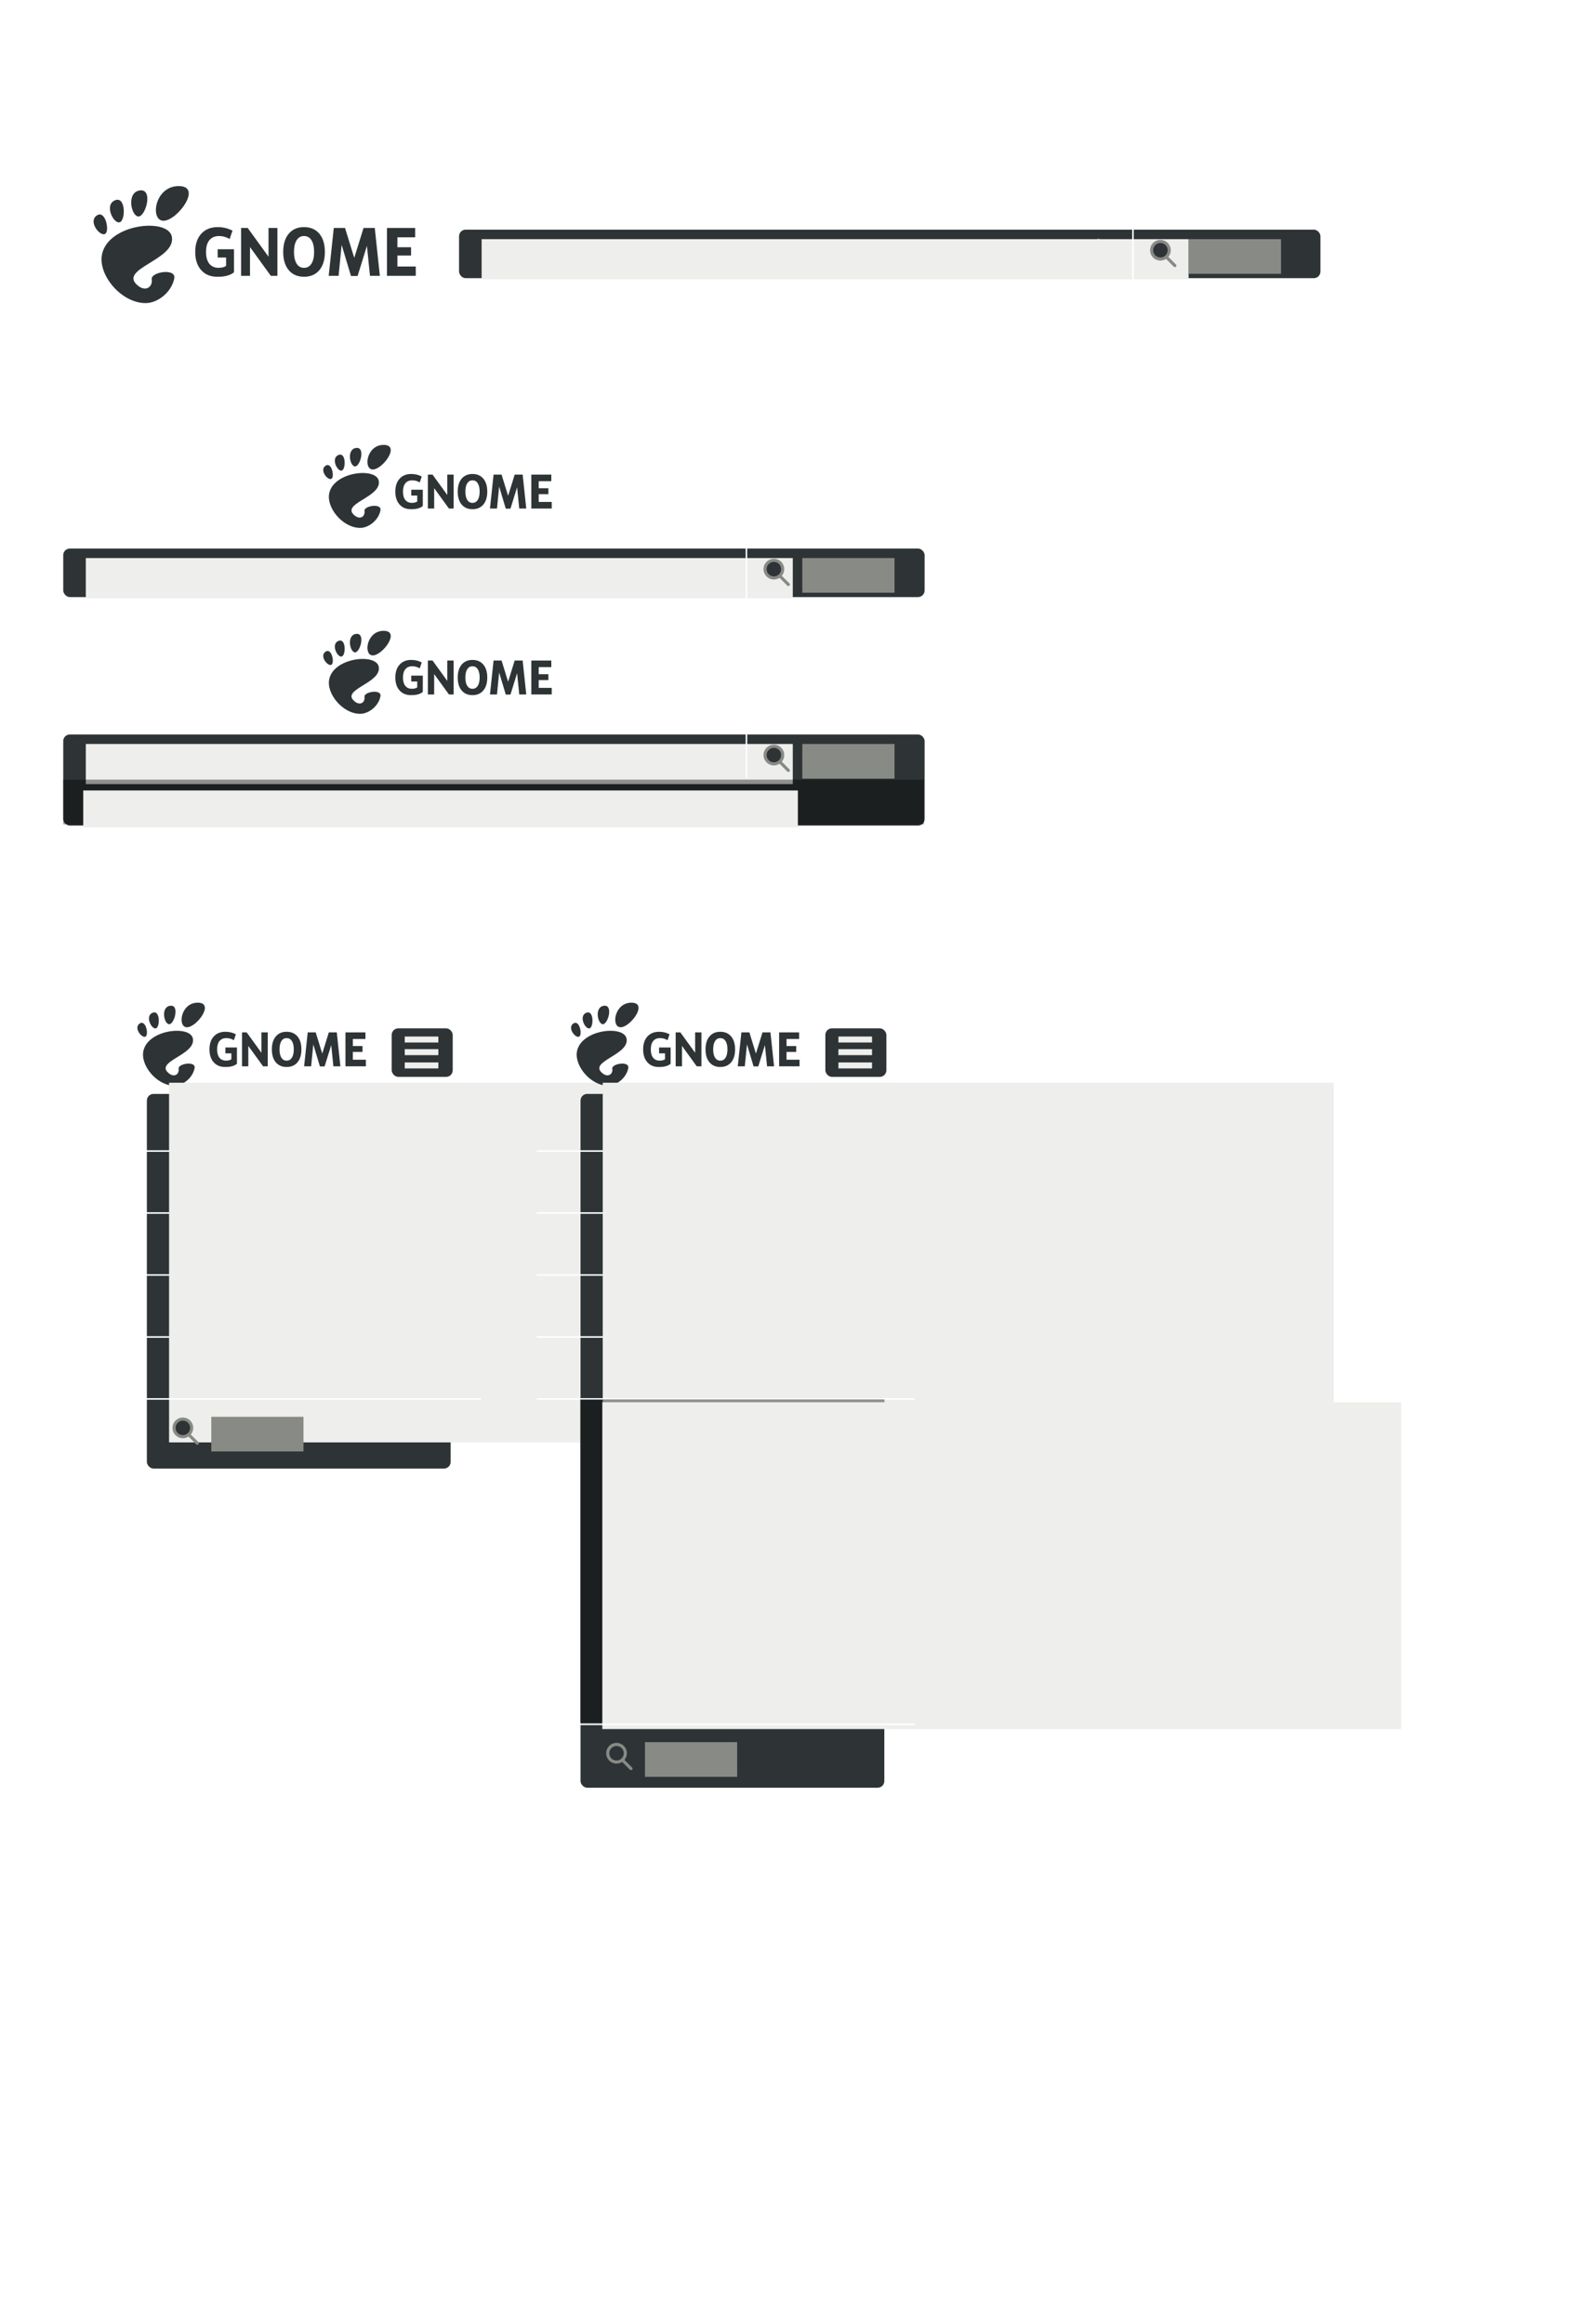 <?xml version="1.0" encoding="UTF-8" standalone="no"?>
<!-- Created with Inkscape (http://www.inkscape.org/) -->

<svg
   xmlns:dc="http://purl.org/dc/elements/1.1/"
   xmlns:cc="http://creativecommons.org/ns#"
   xmlns:rdf="http://www.w3.org/1999/02/22-rdf-syntax-ns#"
   xmlns:svg="http://www.w3.org/2000/svg"
   xmlns="http://www.w3.org/2000/svg"
   xmlns:xlink="http://www.w3.org/1999/xlink"
   xmlns:sodipodi="http://sodipodi.sourceforge.net/DTD/sodipodi-0.dtd"
   xmlns:inkscape="http://www.inkscape.org/namespaces/inkscape"
   width="1024"
   height="1500"
   id="svg6861"
   version="1.1"
   inkscape:version="0.48.4 r9939"
   sodipodi:docname="responsive-design.svg"
   inkscape:export-filename="/home/andreasn/SparkleShare/gnome-marketing/responsive-design.png"
   inkscape:export-xdpi="90"
   inkscape:export-ydpi="90">
  <defs
     id="defs6863" />
  <sodipodi:namedview
     id="base"
     pagecolor="#ffffff"
     bordercolor="#666666"
     borderopacity="1.0"
     inkscape:pageopacity="1"
     inkscape:pageshadow="2"
     inkscape:zoom="0.70710678"
     inkscape:cx="526.08695"
     inkscape:cy="921.25062"
     inkscape:current-layer="layer1"
     inkscape:document-units="px"
     showgrid="false"
     inkscape:window-width="1920"
     inkscape:window-height="1021"
     inkscape:window-x="0"
     inkscape:window-y="27"
     inkscape:window-maximized="1">
    <inkscape:grid
       type="xygrid"
       id="grid7103"
       empspacing="5"
       visible="true"
       enabled="true"
       snapvisiblegridlinesonly="true" />
  </sodipodi:namedview>
  <g
     id="layer1"
     inkscape:label="Layer 1"
     inkscape:groupmode="layer"
     transform="translate(0,732)">
    <rect
       style="color:#000000;fill:#2e3436;fill-opacity:1;fill-rule:nonzero;stroke:none;stroke-width:2;marker:none;visibility:visible;display:inline;overflow:visible;enable-background:accumulate"
       id="rect6019"
       width="556.159"
       height="31.335"
       x="296.386"
       y="-583.792"
       rx="4.286"
       ry="4.286" />
    <flowRoot
       xml:space="preserve"
       id="flowRoot6789"
       style="font-size:40px;font-style:normal;font-weight:normal;line-height:125%;letter-spacing:0px;word-spacing:0px;fill:#eeeeec;fill-opacity:1;stroke:none;font-family:Sans"
       transform="matrix(0.346,0,0,0.346,294.283,-580.434)"><flowRegion
         id="flowRegion6791"><rect
           id="rect6793"
           width="1319.235"
           height="74.85"
           x="48.214"
           y="8.076"
           style="fill:#eeeeec" /></flowRegion><flowPara
         id="flowPara6799"
         style="font-size:34.642px">GNOME 3    Applications    About Us    Get Involved    Foundation</flowPara><flowPara
         id="flowPara6801" /><flowPara
         id="flowPara6803" /><flowPara
         id="flowPara6805" /><flowPara
         id="flowPara6807" /><flowPara
         id="flowPara6809" /><flowPara
         id="flowPara6811" /></flowRoot>    <g
       style="fill:#2e3436;fill-opacity:1"
       transform="matrix(1.482,0,0,1.482,-198.999,-1141.893)"
       id="g19089">
      <g
         transform="matrix(0.431,0,0,0.431,175.044,357.619)"
         style="fill:#2e3436;fill-opacity:1;fill-rule:nonzero;stroke:none"
         id="g15043">
        <g
           style="fill:#2e3436;fill-opacity:1"
           id="g15045">
          <path
             d="M 86.068,0 C 61.466,0 56.851,35.041 70.691,35.041 84.529,35.041 110.671,0 86.068,0 z"
             style="fill:#2e3436;fill-opacity:1"
             id="path15047"
             inkscape:connector-curvature="0" />
          <path
             d="M 45.217,30.699 C 52.586,31.149 60.671,2.577 46.821,4.374 32.976,6.171 37.845,30.249 45.217,30.699 z"
             style="fill:#2e3436;fill-opacity:1"
             id="path15049"
             inkscape:connector-curvature="0" />
          <path
             d="M 11.445,48.453 C 16.686,46.146 12.12,23.581 3.208,29.735 -5.7,35.89 6.204,50.759 11.445,48.453 z"
             style="fill:#2e3436;fill-opacity:1"
             id="path15051"
             inkscape:connector-curvature="0" />
          <path
             d="M 26.212,36.642 C 32.451,35.37 32.793,9.778 21.667,14.369 10.539,18.961 19.978,37.916 26.212,36.642 l 0,0 z"
             style="fill:#2e3436;fill-opacity:1"
             id="path15053"
             inkscape:connector-curvature="0" />
          <path
             d="m 58.791,93.913 c 1.107,8.454 -6.202,12.629 -13.36,7.179 C 22.644,83.743 83.16,75.088 79.171,51.386 75.86,31.712 15.495,37.769 8.621,68.553 3.968,89.374 27.774,118.26 52.614,118.26 c 12.22,0 26.315,-11.034 28.952,-25.012 C 83.58,82.589 57.867,86.86 58.791,93.913 l 0,0 z"
             style="fill:#2e3436;fill-opacity:1"
             id="path15055"
             inkscape:connector-curvature="0" />
        </g>
      </g>
      <path
         d="m 266.408,375.488 c -2.674,0.072 -4.785,1.033 -6.338,2.875 -1.607,1.918 -2.415,4.567 -2.415,7.947 0,3.369 0.809,6.011 2.415,7.929 1.615,1.918 3.834,2.875 6.664,2.875 2.836,0 5.061,-0.957 6.669,-2.875 1.607,-1.918 2.41,-4.56 2.41,-7.929 0,-3.38 -0.803,-6.028 -2.41,-7.947 -1.608,-1.918 -3.833,-2.875 -6.669,-2.875 -0.11,0 -0.218,-0.004 -0.326,0 z m 0.198,3.893 c 0.043,-0.002 0.085,0 0.127,0 1.394,0 2.475,0.603 3.24,1.814 0.764,1.21 1.15,2.918 1.15,5.115 0,2.187 -0.386,3.882 -1.15,5.092 -0.764,1.21 -1.846,1.819 -3.24,1.819 -1.387,0 -2.46,-0.609 -3.224,-1.819 -0.764,-1.21 -1.15,-2.905 -1.15,-5.092 0,-2.198 0.386,-3.905 1.15,-5.115 0.741,-1.171 1.771,-1.777 3.097,-1.814 z"
         style="font-size:148.7px;font-style:normal;font-variant:normal;font-weight:bold;font-stretch:normal;text-align:start;line-height:125%;text-anchor:start;fill:#2e3436;fill-opacity:1;stroke:none;font-family:Bitstream Vera Sans"
         id="path15059-5"
         inkscape:connector-curvature="0" />
      <path
         d="m 236.209,395.159 c -2.355,1.978 -5.859,1.955 -7.318,1.955 -2.939,0 -5.268,-0.968 -6.986,-2.904 -1.718,-1.946 -2.576,-4.581 -2.576,-7.904 0,-3.36 0.874,-6.004 2.624,-7.931 1.75,-1.927 4.146,-2.889 7.187,-2.889 1.173,0 2.297,0.131 3.369,0.391 1.079,0.26 2.097,0.648 3.049,1.159 l -1.224,3.62 c -0.536,-0.294 -1.148,-0.582 -1.718,-0.786 -0.97,-0.326 -1.943,-0.488 -2.92,-0.488 -1.814,0 -3.212,0.6 -4.197,1.8 -0.977,1.193 -1.465,2.9 -1.465,5.124 0,2.206 0.472,3.91 1.417,5.11 0.947,1.201 2.368,1.801 4.031,1.801 1.692,0 2.739,-0.425 3.296,-0.874 l 0,-3.608 -3.663,0 0,-3.601 7.094,0"
         style="font-size:148.7px;font-style:normal;font-variant:normal;font-weight:bold;font-stretch:normal;text-align:start;line-height:125%;text-anchor:start;fill:#2e3436;fill-opacity:1;stroke:none;font-family:Bitstream Vera Sans"
         id="path15061-6"
         inkscape:connector-curvature="0" />
      <path
         d="m 239.32,375.863 2.872,0 9.074,12.528 0,-12.528 3.872,0 0,20.846 -2.872,0 -9.072,-12.528 0,12.528 -3.873,0 0,-20.846"
         style="font-size:148.7px;font-style:normal;font-variant:normal;font-weight:bold;font-stretch:normal;text-align:start;line-height:125%;text-anchor:start;fill:#2e3436;fill-opacity:1;stroke:none;font-family:Bitstream Vera Sans"
         id="path15063-5"
         inkscape:connector-curvature="0" />
      <path
         d="m 278.801,375.863 5.791,0 4.02,13.014 4.043,-13.014 4.896,0 2.212,20.846 -4.303,0 -1.327,-13.035 -4.066,13.097 -2.886,0 -4.066,-13.54 -1.327,13.478 -4.314,0 2.212,-20.846"
         style="font-size:148.7px;font-style:normal;font-variant:normal;font-weight:bold;font-stretch:normal;text-align:start;line-height:125%;text-anchor:start;fill:#2e3436;fill-opacity:1;stroke:none;font-family:Bitstream Vera Sans"
         id="path15065-9"
         inkscape:connector-curvature="0" />
      <path
         d="m 302.869,375.863 12.282,0 0,4.063 -7.731,0 0,4.324 5.944,0 0,3.62 -5.944,0 0,4.776 7.991,0 0,4.063 -12.542,0 0,-20.846"
         style="font-size:148.7px;font-style:normal;font-variant:normal;font-weight:bold;font-stretch:normal;text-align:start;line-height:125%;text-anchor:start;fill:#2e3436;fill-opacity:1;stroke:none;font-family:Bitstream Vera Sans"
         id="path15067-9"
         inkscape:connector-curvature="0" />
    </g>
    <path
       style="fill:none;stroke:#ffffff;stroke-width:1px;stroke-linecap:butt;stroke-linejoin:miter;stroke-opacity:1"
       d="m 731.5,-596 0,74"
       id="path6956"
       inkscape:connector-curvature="0" />
    <g
       style="display:inline"
       id="g11017"
       transform="translate(59,-789)"
       inkscape:label="folder-saved-search">
      <use
         id="use11015"
         xlink:href="#g2204"
         y="0"
         x="0"
         width="1"
         height="1" />
    </g>
    <g
       style="display:inline"
       id="g11017-1"
       transform="translate(59,-789)"
       inkscape:label="folder-saved-search">
      <use
         id="use11015-2"
         xlink:href="#g2204"
         y="0"
         x="0"
         width="1"
         height="1" />
    </g>
    <g
       style="display:inline"
       id="g11017-8"
       transform="translate(59,-789)"
       inkscape:label="folder-saved-search">
      <use
         id="use11015-5"
         xlink:href="#g2204"
         y="0"
         x="0"
         width="1"
         height="1" />
    </g>
    <path
       sodipodi:type="arc"
       style="color:#000000;fill:#2e3436;fill-opacity:1;fill-rule:nonzero;stroke:#888a85;stroke-width:2.466;stroke-linecap:round;stroke-linejoin:round;stroke-miterlimit:4;stroke-opacity:1;stroke-dasharray:none;stroke-dashoffset:0;marker:none;visibility:visible;display:inline;overflow:visible;enable-background:accumulate"
       id="path6055"
       sodipodi:cx="730"
       sodipodi:cy="73.5"
       sodipodi:rx="7"
       sodipodi:ry="7"
       d="m 737,73.5 a 7,7 0 1 1 -14,0 7,7 0 1 1 14,0 z"
       transform="matrix(0.811,0,0,0.811,157.191,-630.097)" />
    <path
       style="fill:none;stroke:#888a85;stroke-width:2;stroke-linecap:round;stroke-linejoin:miter;stroke-miterlimit:4;stroke-opacity:1;stroke-dasharray:none"
       d="m 753.034,-566.107 5.524,5.527"
       id="path6057"
       inkscape:connector-curvature="0" />
    <flowRoot
       xml:space="preserve"
       id="flowRoot6789-5"
       style="font-size:40px;font-style:normal;font-weight:normal;line-height:125%;letter-spacing:0px;word-spacing:0px;fill:#888a85;fill-opacity:1;stroke:none;font-family:Sans"
       transform="matrix(0.346,0,0,0.346,750.894,-580.434)"><flowRegion
         id="flowRegion6791-6"><rect
           id="rect6793-1"
           width="172.027"
           height="64.643"
           x="48.214"
           y="8.076"
           style="fill:#888a85" /></flowRegion><flowPara
         id="flowPara6811-1">Search</flowPara></flowRoot>    <g
       style="fill:#2e3436;fill-opacity:1"
       transform="matrix(1.051,0,0,1.051,24.726,-820.712)"
       id="g19089-6">
      <g
         transform="matrix(0.431,0,0,0.431,175.044,357.619)"
         style="fill:#2e3436;fill-opacity:1;fill-rule:nonzero;stroke:none"
         id="g15043-4">
        <g
           style="fill:#2e3436;fill-opacity:1"
           id="g15045-8">
          <path
             d="M 86.068,0 C 61.466,0 56.851,35.041 70.691,35.041 84.529,35.041 110.671,0 86.068,0 z"
             style="fill:#2e3436;fill-opacity:1"
             id="path15047-4"
             inkscape:connector-curvature="0" />
          <path
             d="M 45.217,30.699 C 52.586,31.149 60.671,2.577 46.821,4.374 32.976,6.171 37.845,30.249 45.217,30.699 z"
             style="fill:#2e3436;fill-opacity:1"
             id="path15049-2"
             inkscape:connector-curvature="0" />
          <path
             d="M 11.445,48.453 C 16.686,46.146 12.12,23.581 3.208,29.735 -5.7,35.89 6.204,50.759 11.445,48.453 z"
             style="fill:#2e3436;fill-opacity:1"
             id="path15051-5"
             inkscape:connector-curvature="0" />
          <path
             d="M 26.212,36.642 C 32.451,35.37 32.793,9.778 21.667,14.369 10.539,18.961 19.978,37.916 26.212,36.642 l 0,0 z"
             style="fill:#2e3436;fill-opacity:1"
             id="path15053-4"
             inkscape:connector-curvature="0" />
          <path
             d="m 58.791,93.913 c 1.107,8.454 -6.202,12.629 -13.36,7.179 C 22.644,83.743 83.16,75.088 79.171,51.386 75.86,31.712 15.495,37.769 8.621,68.553 3.968,89.374 27.774,118.26 52.614,118.26 c 12.22,0 26.315,-11.034 28.952,-25.012 C 83.58,82.589 57.867,86.86 58.791,93.913 l 0,0 z"
             style="fill:#2e3436;fill-opacity:1"
             id="path15055-8"
             inkscape:connector-curvature="0" />
        </g>
      </g>
      <path
         d="m 266.408,375.488 c -2.674,0.072 -4.785,1.033 -6.338,2.875 -1.607,1.918 -2.415,4.567 -2.415,7.947 0,3.369 0.809,6.011 2.415,7.929 1.615,1.918 3.834,2.875 6.664,2.875 2.836,0 5.061,-0.957 6.669,-2.875 1.607,-1.918 2.41,-4.56 2.41,-7.929 0,-3.38 -0.803,-6.028 -2.41,-7.947 -1.608,-1.918 -3.833,-2.875 -6.669,-2.875 -0.11,0 -0.218,-0.004 -0.326,0 z m 0.198,3.893 c 0.043,-0.002 0.085,0 0.127,0 1.394,0 2.475,0.603 3.24,1.814 0.764,1.21 1.15,2.918 1.15,5.115 0,2.187 -0.386,3.882 -1.15,5.092 -0.764,1.21 -1.846,1.819 -3.24,1.819 -1.387,0 -2.46,-0.609 -3.224,-1.819 -0.764,-1.21 -1.15,-2.905 -1.15,-5.092 0,-2.198 0.386,-3.905 1.15,-5.115 0.741,-1.171 1.771,-1.777 3.097,-1.814 z"
         style="font-size:148.7px;font-style:normal;font-variant:normal;font-weight:bold;font-stretch:normal;text-align:start;line-height:125%;text-anchor:start;fill:#2e3436;fill-opacity:1;stroke:none;font-family:Bitstream Vera Sans"
         id="path15059-5-9"
         inkscape:connector-curvature="0" />
      <path
         d="m 236.209,395.159 c -2.355,1.978 -5.859,1.955 -7.318,1.955 -2.939,0 -5.268,-0.968 -6.986,-2.904 -1.718,-1.946 -2.576,-4.581 -2.576,-7.904 0,-3.36 0.874,-6.004 2.624,-7.931 1.75,-1.927 4.146,-2.889 7.187,-2.889 1.173,0 2.297,0.131 3.369,0.391 1.079,0.26 2.097,0.648 3.049,1.159 l -1.224,3.62 c -0.536,-0.294 -1.148,-0.582 -1.718,-0.786 -0.97,-0.326 -1.943,-0.488 -2.92,-0.488 -1.814,0 -3.212,0.6 -4.197,1.8 -0.977,1.193 -1.465,2.9 -1.465,5.124 0,2.206 0.472,3.91 1.417,5.11 0.947,1.201 2.368,1.801 4.031,1.801 1.692,0 2.739,-0.425 3.296,-0.874 l 0,-3.608 -3.663,0 0,-3.601 7.094,0"
         style="font-size:148.7px;font-style:normal;font-variant:normal;font-weight:bold;font-stretch:normal;text-align:start;line-height:125%;text-anchor:start;fill:#2e3436;fill-opacity:1;stroke:none;font-family:Bitstream Vera Sans"
         id="path15061-6-3"
         inkscape:connector-curvature="0" />
      <path
         d="m 239.32,375.863 2.872,0 9.074,12.528 0,-12.528 3.872,0 0,20.846 -2.872,0 -9.072,-12.528 0,12.528 -3.873,0 0,-20.846"
         style="font-size:148.7px;font-style:normal;font-variant:normal;font-weight:bold;font-stretch:normal;text-align:start;line-height:125%;text-anchor:start;fill:#2e3436;fill-opacity:1;stroke:none;font-family:Bitstream Vera Sans"
         id="path15063-5-5"
         inkscape:connector-curvature="0" />
      <path
         d="m 278.801,375.863 5.791,0 4.02,13.014 4.043,-13.014 4.896,0 2.212,20.846 -4.303,0 -1.327,-13.035 -4.066,13.097 -2.886,0 -4.066,-13.54 -1.327,13.478 -4.314,0 2.212,-20.846"
         style="font-size:148.7px;font-style:normal;font-variant:normal;font-weight:bold;font-stretch:normal;text-align:start;line-height:125%;text-anchor:start;fill:#2e3436;fill-opacity:1;stroke:none;font-family:Bitstream Vera Sans"
         id="path15065-9-8"
         inkscape:connector-curvature="0" />
      <path
         d="m 302.869,375.863 12.282,0 0,4.063 -7.731,0 0,4.324 5.944,0 0,3.62 -5.944,0 0,4.776 7.991,0 0,4.063 -12.542,0 0,-20.846"
         style="font-size:148.7px;font-style:normal;font-variant:normal;font-weight:bold;font-stretch:normal;text-align:start;line-height:125%;text-anchor:start;fill:#2e3436;fill-opacity:1;stroke:none;font-family:Bitstream Vera Sans"
         id="path15067-9-7"
         inkscape:connector-curvature="0" />
    </g>
    <path
       style="fill:none;stroke:#ffffff;stroke-width:1px;stroke-linecap:butt;stroke-linejoin:miter;stroke-opacity:1"
       d="m 505.5,-392 0,74"
       id="path6956-3"
       inkscape:connector-curvature="0" />
    <rect
       style="color:#000000;fill:#2e3436;fill-opacity:1;fill-rule:nonzero;stroke:none;stroke-width:2;marker:none;visibility:visible;display:inline;overflow:visible;enable-background:accumulate"
       id="rect6019-2-5"
       width="39.414"
       height="31.335"
       x="252.886"
       y="-68.292"
       rx="4.286"
       ry="4.286" />
    <g
       style="fill:#2e3436;fill-opacity:1"
       transform="matrix(1.051,0,0,1.051,-95.274,-460.712)"
       id="g19089-6-7">
      <g
         transform="matrix(0.431,0,0,0.431,175.044,357.619)"
         style="fill:#2e3436;fill-opacity:1;fill-rule:nonzero;stroke:none"
         id="g15043-4-2">
        <g
           style="fill:#2e3436;fill-opacity:1"
           id="g15045-8-5">
          <path
             d="M 86.068,0 C 61.466,0 56.851,35.041 70.691,35.041 84.529,35.041 110.671,0 86.068,0 z"
             style="fill:#2e3436;fill-opacity:1"
             id="path15047-4-1"
             inkscape:connector-curvature="0" />
          <path
             d="M 45.217,30.699 C 52.586,31.149 60.671,2.577 46.821,4.374 32.976,6.171 37.845,30.249 45.217,30.699 z"
             style="fill:#2e3436;fill-opacity:1"
             id="path15049-2-4"
             inkscape:connector-curvature="0" />
          <path
             d="M 11.445,48.453 C 16.686,46.146 12.12,23.581 3.208,29.735 -5.7,35.89 6.204,50.759 11.445,48.453 z"
             style="fill:#2e3436;fill-opacity:1"
             id="path15051-5-2"
             inkscape:connector-curvature="0" />
          <path
             d="M 26.212,36.642 C 32.451,35.37 32.793,9.778 21.667,14.369 10.539,18.961 19.978,37.916 26.212,36.642 l 0,0 z"
             style="fill:#2e3436;fill-opacity:1"
             id="path15053-4-6"
             inkscape:connector-curvature="0" />
          <path
             d="m 58.791,93.913 c 1.107,8.454 -6.202,12.629 -13.36,7.179 C 22.644,83.743 83.16,75.088 79.171,51.386 75.86,31.712 15.495,37.769 8.621,68.553 3.968,89.374 27.774,118.26 52.614,118.26 c 12.22,0 26.315,-11.034 28.952,-25.012 C 83.58,82.589 57.867,86.86 58.791,93.913 l 0,0 z"
             style="fill:#2e3436;fill-opacity:1"
             id="path15055-8-4"
             inkscape:connector-curvature="0" />
        </g>
      </g>
      <path
         d="m 266.408,375.488 c -2.674,0.072 -4.785,1.033 -6.338,2.875 -1.607,1.918 -2.415,4.567 -2.415,7.947 0,3.369 0.809,6.011 2.415,7.929 1.615,1.918 3.834,2.875 6.664,2.875 2.836,0 5.061,-0.957 6.669,-2.875 1.607,-1.918 2.41,-4.56 2.41,-7.929 0,-3.38 -0.803,-6.028 -2.41,-7.947 -1.608,-1.918 -3.833,-2.875 -6.669,-2.875 -0.11,0 -0.218,-0.004 -0.326,0 z m 0.198,3.893 c 0.043,-0.002 0.085,0 0.127,0 1.394,0 2.475,0.603 3.24,1.814 0.764,1.21 1.15,2.918 1.15,5.115 0,2.187 -0.386,3.882 -1.15,5.092 -0.764,1.21 -1.846,1.819 -3.24,1.819 -1.387,0 -2.46,-0.609 -3.224,-1.819 -0.764,-1.21 -1.15,-2.905 -1.15,-5.092 0,-2.198 0.386,-3.905 1.15,-5.115 0.741,-1.171 1.771,-1.777 3.097,-1.814 z"
         style="font-size:148.7px;font-style:normal;font-variant:normal;font-weight:bold;font-stretch:normal;text-align:start;line-height:125%;text-anchor:start;fill:#2e3436;fill-opacity:1;stroke:none;font-family:Bitstream Vera Sans"
         id="path15059-5-9-2"
         inkscape:connector-curvature="0" />
      <path
         d="m 236.209,395.159 c -2.355,1.978 -5.859,1.955 -7.318,1.955 -2.939,0 -5.268,-0.968 -6.986,-2.904 -1.718,-1.946 -2.576,-4.581 -2.576,-7.904 0,-3.36 0.874,-6.004 2.624,-7.931 1.75,-1.927 4.146,-2.889 7.187,-2.889 1.173,0 2.297,0.131 3.369,0.391 1.079,0.26 2.097,0.648 3.049,1.159 l -1.224,3.62 c -0.536,-0.294 -1.148,-0.582 -1.718,-0.786 -0.97,-0.326 -1.943,-0.488 -2.92,-0.488 -1.814,0 -3.212,0.6 -4.197,1.8 -0.977,1.193 -1.465,2.9 -1.465,5.124 0,2.206 0.472,3.91 1.417,5.11 0.947,1.201 2.368,1.801 4.031,1.801 1.692,0 2.739,-0.425 3.296,-0.874 l 0,-3.608 -3.663,0 0,-3.601 7.094,0"
         style="font-size:148.7px;font-style:normal;font-variant:normal;font-weight:bold;font-stretch:normal;text-align:start;line-height:125%;text-anchor:start;fill:#2e3436;fill-opacity:1;stroke:none;font-family:Bitstream Vera Sans"
         id="path15061-6-3-1"
         inkscape:connector-curvature="0" />
      <path
         d="m 239.32,375.863 2.872,0 9.074,12.528 0,-12.528 3.872,0 0,20.846 -2.872,0 -9.072,-12.528 0,12.528 -3.873,0 0,-20.846"
         style="font-size:148.7px;font-style:normal;font-variant:normal;font-weight:bold;font-stretch:normal;text-align:start;line-height:125%;text-anchor:start;fill:#2e3436;fill-opacity:1;stroke:none;font-family:Bitstream Vera Sans"
         id="path15063-5-5-9"
         inkscape:connector-curvature="0" />
      <path
         d="m 278.801,375.863 5.791,0 4.02,13.014 4.043,-13.014 4.896,0 2.212,20.846 -4.303,0 -1.327,-13.035 -4.066,13.097 -2.886,0 -4.066,-13.54 -1.327,13.478 -4.314,0 2.212,-20.846"
         style="font-size:148.7px;font-style:normal;font-variant:normal;font-weight:bold;font-stretch:normal;text-align:start;line-height:125%;text-anchor:start;fill:#2e3436;fill-opacity:1;stroke:none;font-family:Bitstream Vera Sans"
         id="path15065-9-8-0"
         inkscape:connector-curvature="0" />
      <path
         d="m 302.869,375.863 12.282,0 0,4.063 -7.731,0 0,4.324 5.944,0 0,3.62 -5.944,0 0,4.776 7.991,0 0,4.063 -12.542,0 0,-20.846"
         style="font-size:148.7px;font-style:normal;font-variant:normal;font-weight:bold;font-stretch:normal;text-align:start;line-height:125%;text-anchor:start;fill:#2e3436;fill-opacity:1;stroke:none;font-family:Bitstream Vera Sans"
         id="path15067-9-7-8"
         inkscape:connector-curvature="0" />
    </g>
    <rect
       style="color:#000000;fill:#eeeeec;fill-opacity:1;fill-rule:nonzero;stroke:none;stroke-width:2;marker:none;visibility:visible;display:inline;overflow:visible;enable-background:accumulate"
       id="rect7105"
       width="21.702"
       height="3.851"
       x="261.321"
       y="-63"
       rx="0"
       ry="0" />
    <rect
       style="color:#000000;fill:#eeeeec;fill-opacity:1;fill-rule:nonzero;stroke:none;stroke-width:2;marker:none;visibility:visible;display:inline;overflow:visible;enable-background:accumulate"
       id="rect7105-6"
       width="21.702"
       height="3.851"
       x="261.321"
       y="-54.844"
       rx="0"
       ry="0" />
    <rect
       style="color:#000000;fill:#eeeeec;fill-opacity:1;fill-rule:nonzero;stroke:none;stroke-width:2;marker:none;visibility:visible;display:inline;overflow:visible;enable-background:accumulate"
       id="rect7105-6-1"
       width="21.702"
       height="3.851"
       x="261.321"
       y="-46.27"
       rx="0"
       ry="0" />
    <rect
       style="color:#000000;fill:#2e3436;fill-opacity:1;fill-rule:nonzero;stroke:none;stroke-width:2;marker:none;visibility:visible;display:inline;overflow:visible;enable-background:accumulate"
       id="rect6019-2"
       width="556.159"
       height="31.335"
       x="40.826"
       y="-377.967"
       rx="4.286"
       ry="4.286" />
    <flowRoot
       xml:space="preserve"
       id="flowRoot6789-0"
       style="font-size:40px;font-style:normal;font-weight:normal;line-height:125%;letter-spacing:0px;word-spacing:0px;fill:#eeeeec;fill-opacity:1;stroke:none;font-family:Sans"
       transform="matrix(0.346,0,0,0.346,38.723,-374.609)"><flowRegion
         id="flowRegion6791-7"><rect
           id="rect6793-6"
           width="1319.235"
           height="74.85"
           x="48.214"
           y="8.076"
           style="fill:#eeeeec" /></flowRegion><flowPara
         id="flowPara6799-4"
         style="font-size:34.642px">GNOME 3    Applications    About Us    Get Involved    Foundation</flowPara><flowPara
         id="flowPara6801-4" /><flowPara
         id="flowPara6803-4" /><flowPara
         id="flowPara6805-0" /><flowPara
         id="flowPara6807-5" /><flowPara
         id="flowPara6809-6" /><flowPara
         id="flowPara6811-9" /></flowRoot>    <path
       style="fill:none;stroke:#ffffff;stroke-width:1px;stroke-linecap:butt;stroke-linejoin:miter;stroke-opacity:1"
       d="m 481.94,-390.176 0,74"
       id="path6956-5"
       inkscape:connector-curvature="0" />
    <path
       sodipodi:type="arc"
       style="color:#000000;fill:#2e3436;fill-opacity:1;fill-rule:nonzero;stroke:#888a85;stroke-width:2.466;stroke-linecap:round;stroke-linejoin:round;stroke-miterlimit:4;stroke-opacity:1;stroke-dasharray:none;stroke-dashoffset:0;marker:none;visibility:visible;display:inline;overflow:visible;enable-background:accumulate"
       id="path6055-5"
       sodipodi:cx="730"
       sodipodi:cy="73.5"
       sodipodi:rx="7"
       sodipodi:ry="7"
       d="m 737,73.5 a 7,7 0 1 1 -14,0 7,7 0 1 1 14,0 z"
       transform="matrix(0.811,0,0,0.811,-92.369,-424.273)" />
    <path
       style="fill:none;stroke:#888a85;stroke-width:2;stroke-linecap:round;stroke-linejoin:miter;stroke-miterlimit:4;stroke-opacity:1;stroke-dasharray:none"
       d="m 503.474,-360.283 5.524,5.527"
       id="path6057-9"
       inkscape:connector-curvature="0" />
    <flowRoot
       xml:space="preserve"
       id="flowRoot6789-5-7"
       style="font-size:40px;font-style:normal;font-weight:normal;line-height:125%;letter-spacing:0px;word-spacing:0px;fill:#888a85;fill-opacity:1;stroke:none;font-family:Sans"
       transform="matrix(0.346,0,0,0.346,501.333,-374.609)"><flowRegion
         id="flowRegion6791-6-0"><rect
           id="rect6793-1-0"
           width="172.027"
           height="64.643"
           x="48.214"
           y="8.076"
           style="fill:#888a85" /></flowRegion><flowPara
         id="flowPara6811-1-3">Search</flowPara></flowRoot>    <rect
       style="color:#000000;fill:#2e3436;fill-opacity:1;fill-rule:nonzero;stroke:none;stroke-width:2;marker:none;visibility:visible;display:inline;overflow:visible;enable-background:accumulate"
       id="rect6019-2-3"
       width="196.141"
       height="241.798"
       x="94.824"
       y="-25.967"
       rx="4.286"
       ry="4.286" />
    <path
       style="fill:none;stroke:#ffffff;stroke-width:1px;stroke-linecap:butt;stroke-linejoin:miter;stroke-opacity:1"
       d="m 310.485,10.904 -243.974,0"
       id="path6956-5-6"
       inkscape:connector-curvature="0" />
    <path
       style="fill:none;stroke:#ffffff;stroke-width:1px;stroke-linecap:butt;stroke-linejoin:miter;stroke-opacity:1"
       d="m 310.485,50.904 -243.974,0"
       id="path6956-5-6-9"
       inkscape:connector-curvature="0" />
    <path
       style="fill:none;stroke:#ffffff;stroke-width:1px;stroke-linecap:butt;stroke-linejoin:miter;stroke-opacity:1"
       d="m 310.485,90.904 -243.974,0"
       id="path6956-5-6-7"
       inkscape:connector-curvature="0" />
    <path
       style="fill:none;stroke:#ffffff;stroke-width:1px;stroke-linecap:butt;stroke-linejoin:miter;stroke-opacity:1"
       d="m 310.485,130.904 -243.974,0"
       id="path6956-5-6-9-0"
       inkscape:connector-curvature="0" />
    <flowRoot
       xml:space="preserve"
       id="flowRoot6789-0-9"
       style="font-size:40px;font-style:normal;font-weight:normal;line-height:125%;letter-spacing:0px;word-spacing:0px;fill:#eeeeec;fill-opacity:1;stroke:none;font-family:Sans"
       transform="matrix(0.346,0,0,0.346,92.481,-35.974)"><flowRegion
         id="flowRegion6791-7-5"><rect
           id="rect6793-6-1"
           width="1364.144"
           height="670.908"
           x="48.214"
           y="8.076"
           style="fill:#eeeeec" /></flowRegion><flowPara
         id="flowPara6799-4-4"
         style="font-size:34.642px;line-height:330%">GNOME 3</flowPara><flowPara
         style="font-size:34.642px;line-height:330%"
         id="flowPara7395">Applications</flowPara><flowPara
         style="font-size:34.642px;line-height:330%"
         id="flowPara7397">About Us</flowPara><flowPara
         style="font-size:34.642px;line-height:330%"
         id="flowPara7399">Get Involved</flowPara><flowPara
         style="font-size:34.642px;line-height:330%"
         id="flowPara7401">Foundation</flowPara><flowPara
         id="flowPara6801-4-9"
         style="line-height:330%" /><flowPara
         id="flowPara6803-4-1"
         style="line-height:330%" /><flowPara
         id="flowPara6805-0-1"
         style="line-height:330%" /><flowPara
         id="flowPara6807-5-7"
         style="line-height:330%" /><flowPara
         id="flowPara6809-6-3"
         style="line-height:330%" /><flowPara
         id="flowPara6811-9-6"
         style="line-height:330%" /></flowRoot>    <rect
       style="color:#000000;fill:#eeeeec;fill-opacity:1;fill-rule:nonzero;stroke:none;stroke-width:2;marker:none;visibility:visible;display:inline;overflow:visible;enable-background:accumulate"
       id="rect7403"
       width="1.453"
       height="17.688"
       x="262.273"
       y="141.188"
       rx="0"
       ry="0" />
    <rect
       style="color:#000000;fill:#eeeeec;fill-opacity:1;fill-rule:nonzero;stroke:none;stroke-width:2;marker:none;visibility:visible;display:inline;overflow:visible;enable-background:accumulate"
       id="rect7403-2"
       width="1.38"
       height="17.734"
       x="149.387"
       y="-271.867"
       rx="0"
       ry="0"
       transform="matrix(0,1,-1,0,0,0)" />
    <rect
       style="color:#000000;fill:#eeeeec;fill-opacity:1;fill-rule:nonzero;stroke:none;stroke-width:2;marker:none;visibility:visible;display:inline;overflow:visible;enable-background:accumulate"
       id="rect7403-23"
       width="0.942"
       height="11.461"
       x="454.199"
       y="-369.159"
       rx="0"
       ry="0" />
    <rect
       style="color:#000000;fill:#eeeeec;fill-opacity:1;fill-rule:nonzero;stroke:none;stroke-width:2;marker:none;visibility:visible;display:inline;overflow:visible;enable-background:accumulate"
       id="rect7403-2-3"
       width="0.894"
       height="11.491"
       x="-363.846"
       y="-460.415"
       rx="0"
       ry="0"
       transform="matrix(0,1,-1,0,0,0)" />
    <rect
       style="color:#000000;fill:#2e3436;fill-opacity:1;fill-rule:nonzero;stroke:none;stroke-width:2;marker:none;visibility:visible;display:inline;overflow:visible;enable-background:accumulate"
       id="rect6019-2-5-2"
       width="39.414"
       height="31.335"
       x="532.886"
       y="-68.292"
       rx="4.286"
       ry="4.286" />
    <g
       style="fill:#2e3436;fill-opacity:1"
       transform="matrix(1.051,0,0,1.051,184.726,-460.712)"
       id="g19089-6-7-8">
      <g
         transform="matrix(0.431,0,0,0.431,175.044,357.619)"
         style="fill:#2e3436;fill-opacity:1;fill-rule:nonzero;stroke:none"
         id="g15043-4-2-8">
        <g
           style="fill:#2e3436;fill-opacity:1"
           id="g15045-8-5-1">
          <path
             d="M 86.068,0 C 61.466,0 56.851,35.041 70.691,35.041 84.529,35.041 110.671,0 86.068,0 z"
             style="fill:#2e3436;fill-opacity:1"
             id="path15047-4-1-7"
             inkscape:connector-curvature="0" />
          <path
             d="M 45.217,30.699 C 52.586,31.149 60.671,2.577 46.821,4.374 32.976,6.171 37.845,30.249 45.217,30.699 z"
             style="fill:#2e3436;fill-opacity:1"
             id="path15049-2-4-5"
             inkscape:connector-curvature="0" />
          <path
             d="M 11.445,48.453 C 16.686,46.146 12.12,23.581 3.208,29.735 -5.7,35.89 6.204,50.759 11.445,48.453 z"
             style="fill:#2e3436;fill-opacity:1"
             id="path15051-5-2-1"
             inkscape:connector-curvature="0" />
          <path
             d="M 26.212,36.642 C 32.451,35.37 32.793,9.778 21.667,14.369 10.539,18.961 19.978,37.916 26.212,36.642 l 0,0 z"
             style="fill:#2e3436;fill-opacity:1"
             id="path15053-4-6-7"
             inkscape:connector-curvature="0" />
          <path
             d="m 58.791,93.913 c 1.107,8.454 -6.202,12.629 -13.36,7.179 C 22.644,83.743 83.16,75.088 79.171,51.386 75.86,31.712 15.495,37.769 8.621,68.553 3.968,89.374 27.774,118.26 52.614,118.26 c 12.22,0 26.315,-11.034 28.952,-25.012 C 83.58,82.589 57.867,86.86 58.791,93.913 l 0,0 z"
             style="fill:#2e3436;fill-opacity:1"
             id="path15055-8-4-6"
             inkscape:connector-curvature="0" />
        </g>
      </g>
      <path
         d="m 266.408,375.488 c -2.674,0.072 -4.785,1.033 -6.338,2.875 -1.607,1.918 -2.415,4.567 -2.415,7.947 0,3.369 0.809,6.011 2.415,7.929 1.615,1.918 3.834,2.875 6.664,2.875 2.836,0 5.061,-0.957 6.669,-2.875 1.607,-1.918 2.41,-4.56 2.41,-7.929 0,-3.38 -0.803,-6.028 -2.41,-7.947 -1.608,-1.918 -3.833,-2.875 -6.669,-2.875 -0.11,0 -0.218,-0.004 -0.326,0 z m 0.198,3.893 c 0.043,-0.002 0.085,0 0.127,0 1.394,0 2.475,0.603 3.24,1.814 0.764,1.21 1.15,2.918 1.15,5.115 0,2.187 -0.386,3.882 -1.15,5.092 -0.764,1.21 -1.846,1.819 -3.24,1.819 -1.387,0 -2.46,-0.609 -3.224,-1.819 -0.764,-1.21 -1.15,-2.905 -1.15,-5.092 0,-2.198 0.386,-3.905 1.15,-5.115 0.741,-1.171 1.771,-1.777 3.097,-1.814 z"
         style="font-size:148.7px;font-style:normal;font-variant:normal;font-weight:bold;font-stretch:normal;text-align:start;line-height:125%;text-anchor:start;fill:#2e3436;fill-opacity:1;stroke:none;font-family:Bitstream Vera Sans"
         id="path15059-5-9-2-1"
         inkscape:connector-curvature="0" />
      <path
         d="m 236.209,395.159 c -2.355,1.978 -5.859,1.955 -7.318,1.955 -2.939,0 -5.268,-0.968 -6.986,-2.904 -1.718,-1.946 -2.576,-4.581 -2.576,-7.904 0,-3.36 0.874,-6.004 2.624,-7.931 1.75,-1.927 4.146,-2.889 7.187,-2.889 1.173,0 2.297,0.131 3.369,0.391 1.079,0.26 2.097,0.648 3.049,1.159 l -1.224,3.62 c -0.536,-0.294 -1.148,-0.582 -1.718,-0.786 -0.97,-0.326 -1.943,-0.488 -2.92,-0.488 -1.814,0 -3.212,0.6 -4.197,1.8 -0.977,1.193 -1.465,2.9 -1.465,5.124 0,2.206 0.472,3.91 1.417,5.11 0.947,1.201 2.368,1.801 4.031,1.801 1.692,0 2.739,-0.425 3.296,-0.874 l 0,-3.608 -3.663,0 0,-3.601 7.094,0"
         style="font-size:148.7px;font-style:normal;font-variant:normal;font-weight:bold;font-stretch:normal;text-align:start;line-height:125%;text-anchor:start;fill:#2e3436;fill-opacity:1;stroke:none;font-family:Bitstream Vera Sans"
         id="path15061-6-3-1-4"
         inkscape:connector-curvature="0" />
      <path
         d="m 239.32,375.863 2.872,0 9.074,12.528 0,-12.528 3.872,0 0,20.846 -2.872,0 -9.072,-12.528 0,12.528 -3.873,0 0,-20.846"
         style="font-size:148.7px;font-style:normal;font-variant:normal;font-weight:bold;font-stretch:normal;text-align:start;line-height:125%;text-anchor:start;fill:#2e3436;fill-opacity:1;stroke:none;font-family:Bitstream Vera Sans"
         id="path15063-5-5-9-5"
         inkscape:connector-curvature="0" />
      <path
         d="m 278.801,375.863 5.791,0 4.02,13.014 4.043,-13.014 4.896,0 2.212,20.846 -4.303,0 -1.327,-13.035 -4.066,13.097 -2.886,0 -4.066,-13.54 -1.327,13.478 -4.314,0 2.212,-20.846"
         style="font-size:148.7px;font-style:normal;font-variant:normal;font-weight:bold;font-stretch:normal;text-align:start;line-height:125%;text-anchor:start;fill:#2e3436;fill-opacity:1;stroke:none;font-family:Bitstream Vera Sans"
         id="path15065-9-8-0-6"
         inkscape:connector-curvature="0" />
      <path
         d="m 302.869,375.863 12.282,0 0,4.063 -7.731,0 0,4.324 5.944,0 0,3.62 -5.944,0 0,4.776 7.991,0 0,4.063 -12.542,0 0,-20.846"
         style="font-size:148.7px;font-style:normal;font-variant:normal;font-weight:bold;font-stretch:normal;text-align:start;line-height:125%;text-anchor:start;fill:#2e3436;fill-opacity:1;stroke:none;font-family:Bitstream Vera Sans"
         id="path15067-9-7-8-8"
         inkscape:connector-curvature="0" />
    </g>
    <rect
       style="color:#000000;fill:#eeeeec;fill-opacity:1;fill-rule:nonzero;stroke:none;stroke-width:2;marker:none;visibility:visible;display:inline;overflow:visible;enable-background:accumulate"
       id="rect7105-7"
       width="21.702"
       height="3.851"
       x="541.321"
       y="-63"
       rx="0"
       ry="0" />
    <rect
       style="color:#000000;fill:#eeeeec;fill-opacity:1;fill-rule:nonzero;stroke:none;stroke-width:2;marker:none;visibility:visible;display:inline;overflow:visible;enable-background:accumulate"
       id="rect7105-6-3"
       width="21.702"
       height="3.851"
       x="541.321"
       y="-54.844"
       rx="0"
       ry="0" />
    <rect
       style="color:#000000;fill:#eeeeec;fill-opacity:1;fill-rule:nonzero;stroke:none;stroke-width:2;marker:none;visibility:visible;display:inline;overflow:visible;enable-background:accumulate"
       id="rect7105-6-1-3"
       width="21.702"
       height="3.851"
       x="541.321"
       y="-46.27"
       rx="0"
       ry="0" />
    <rect
       style="color:#000000;fill:#2e3436;fill-opacity:1;fill-rule:nonzero;stroke:none;stroke-width:2;marker:none;visibility:visible;display:inline;overflow:visible;enable-background:accumulate"
       id="rect6019-2-3-7"
       width="196.141"
       height="447.798"
       x="374.824"
       y="-25.967"
       rx="4.286"
       ry="4.286" />
    <path
       style="fill:none;stroke:#ffffff;stroke-width:1px;stroke-linecap:butt;stroke-linejoin:miter;stroke-opacity:1"
       d="m 590.485,10.904 -243.974,0"
       id="path6956-5-6-1"
       inkscape:connector-curvature="0" />
    <path
       style="fill:none;stroke:#ffffff;stroke-width:1px;stroke-linecap:butt;stroke-linejoin:miter;stroke-opacity:1"
       d="m 590.485,50.904 -243.974,0"
       id="path6956-5-6-9-5"
       inkscape:connector-curvature="0" />
    <path
       style="fill:none;stroke:#ffffff;stroke-width:1px;stroke-linecap:butt;stroke-linejoin:miter;stroke-opacity:1"
       d="m 590.485,90.904 -243.974,0"
       id="path6956-5-6-7-1"
       inkscape:connector-curvature="0" />
    <path
       style="fill:none;stroke:#ffffff;stroke-width:1px;stroke-linecap:butt;stroke-linejoin:miter;stroke-opacity:1"
       d="m 590.485,130.904 -243.974,0"
       id="path6956-5-6-9-0-2"
       inkscape:connector-curvature="0" />
    <flowRoot
       xml:space="preserve"
       id="flowRoot6789-0-9-6"
       style="font-size:40px;font-style:normal;font-weight:normal;line-height:125%;letter-spacing:0px;word-spacing:0px;fill:#eeeeec;fill-opacity:1;stroke:none;font-family:Sans"
       transform="matrix(0.346,0,0,0.346,372.481,-35.974)"><flowRegion
         id="flowRegion6791-7-5-2"><rect
           id="rect6793-6-1-0"
           width="1364.144"
           height="670.908"
           x="48.214"
           y="8.076"
           style="fill:#eeeeec" /></flowRegion><flowPara
         id="flowPara6799-4-4-1"
         style="font-size:34.642px;line-height:330%">GNOME 3</flowPara><flowPara
         style="font-size:34.642px;line-height:330%"
         id="flowPara7395-0">Applications</flowPara><flowPara
         style="font-size:34.642px;line-height:330%"
         id="flowPara7397-4">About Us</flowPara><flowPara
         style="font-size:34.642px;line-height:330%"
         id="flowPara7399-3">Get Involved</flowPara><flowPara
         style="font-size:34.642px;line-height:330%"
         id="flowPara7401-5">Foundation</flowPara><flowPara
         id="flowPara6801-4-9-9"
         style="line-height:330%" /><flowPara
         id="flowPara6803-4-1-6"
         style="line-height:330%" /><flowPara
         id="flowPara6805-0-1-3"
         style="line-height:330%" /><flowPara
         id="flowPara6807-5-7-7"
         style="line-height:330%" /><flowPara
         id="flowPara6809-6-3-9"
         style="line-height:330%" /><flowPara
         id="flowPara6811-9-6-0"
         style="line-height:330%" /></flowRoot>    <rect
       style="color:#000000;fill:#eeeeec;fill-opacity:1;fill-rule:nonzero;stroke:none;stroke-width:2;marker:none;visibility:visible;display:inline;overflow:visible;enable-background:accumulate"
       id="rect7403-2-0"
       width="1.38"
       height="17.734"
       x="149.387"
       y="-551.867"
       rx="0"
       ry="0"
       transform="matrix(0,1,-1,0,0,0)" />
    <path
       style="fill:none;stroke:#ffffff;stroke-width:1px;stroke-linecap:butt;stroke-linejoin:miter;stroke-opacity:1"
       d="m 590.485,170.904 -243.974,0"
       id="path6956-5-6-9-0-2-7"
       inkscape:connector-curvature="0" />
    <rect
       style="opacity:0.402;color:#000000;fill:#000000;fill-opacity:1;fill-rule:nonzero;stroke:none;stroke-width:2;marker:none;visibility:visible;display:inline;overflow:visible;enable-background:accumulate"
       id="rect7573"
       width="196.5"
       height="208.413"
       x="374.564"
       y="171.2"
       rx="0"
       ry="0" />
    <g
       style="fill:#2e3436;fill-opacity:1"
       transform="matrix(1.051,0,0,1.051,24.726,-700.712)"
       id="g19089-6-3">
      <g
         transform="matrix(0.431,0,0,0.431,175.044,357.619)"
         style="fill:#2e3436;fill-opacity:1;fill-rule:nonzero;stroke:none"
         id="g15043-4-27">
        <g
           style="fill:#2e3436;fill-opacity:1"
           id="g15045-8-0">
          <path
             d="M 86.068,0 C 61.466,0 56.851,35.041 70.691,35.041 84.529,35.041 110.671,0 86.068,0 z"
             style="fill:#2e3436;fill-opacity:1"
             id="path15047-4-0"
             inkscape:connector-curvature="0" />
          <path
             d="M 45.217,30.699 C 52.586,31.149 60.671,2.577 46.821,4.374 32.976,6.171 37.845,30.249 45.217,30.699 z"
             style="fill:#2e3436;fill-opacity:1"
             id="path15049-2-5"
             inkscape:connector-curvature="0" />
          <path
             d="M 11.445,48.453 C 16.686,46.146 12.12,23.581 3.208,29.735 -5.7,35.89 6.204,50.759 11.445,48.453 z"
             style="fill:#2e3436;fill-opacity:1"
             id="path15051-5-5"
             inkscape:connector-curvature="0" />
          <path
             d="M 26.212,36.642 C 32.451,35.37 32.793,9.778 21.667,14.369 10.539,18.961 19.978,37.916 26.212,36.642 l 0,0 z"
             style="fill:#2e3436;fill-opacity:1"
             id="path15053-4-5"
             inkscape:connector-curvature="0" />
          <path
             d="m 58.791,93.913 c 1.107,8.454 -6.202,12.629 -13.36,7.179 C 22.644,83.743 83.16,75.088 79.171,51.386 75.86,31.712 15.495,37.769 8.621,68.553 3.968,89.374 27.774,118.26 52.614,118.26 c 12.22,0 26.315,-11.034 28.952,-25.012 C 83.58,82.589 57.867,86.86 58.791,93.913 l 0,0 z"
             style="fill:#2e3436;fill-opacity:1"
             id="path15055-8-48"
             inkscape:connector-curvature="0" />
        </g>
      </g>
      <path
         d="m 266.408,375.488 c -2.674,0.072 -4.785,1.033 -6.338,2.875 -1.607,1.918 -2.415,4.567 -2.415,7.947 0,3.369 0.809,6.011 2.415,7.929 1.615,1.918 3.834,2.875 6.664,2.875 2.836,0 5.061,-0.957 6.669,-2.875 1.607,-1.918 2.41,-4.56 2.41,-7.929 0,-3.38 -0.803,-6.028 -2.41,-7.947 -1.608,-1.918 -3.833,-2.875 -6.669,-2.875 -0.11,0 -0.218,-0.004 -0.326,0 z m 0.198,3.893 c 0.043,-0.002 0.085,0 0.127,0 1.394,0 2.475,0.603 3.24,1.814 0.764,1.21 1.15,2.918 1.15,5.115 0,2.187 -0.386,3.882 -1.15,5.092 -0.764,1.21 -1.846,1.819 -3.24,1.819 -1.387,0 -2.46,-0.609 -3.224,-1.819 -0.764,-1.21 -1.15,-2.905 -1.15,-5.092 0,-2.198 0.386,-3.905 1.15,-5.115 0.741,-1.171 1.771,-1.777 3.097,-1.814 z"
         style="font-size:148.7px;font-style:normal;font-variant:normal;font-weight:bold;font-stretch:normal;text-align:start;line-height:125%;text-anchor:start;fill:#2e3436;fill-opacity:1;stroke:none;font-family:Bitstream Vera Sans"
         id="path15059-5-9-25"
         inkscape:connector-curvature="0" />
      <path
         d="m 236.209,395.159 c -2.355,1.978 -5.859,1.955 -7.318,1.955 -2.939,0 -5.268,-0.968 -6.986,-2.904 -1.718,-1.946 -2.576,-4.581 -2.576,-7.904 0,-3.36 0.874,-6.004 2.624,-7.931 1.75,-1.927 4.146,-2.889 7.187,-2.889 1.173,0 2.297,0.131 3.369,0.391 1.079,0.26 2.097,0.648 3.049,1.159 l -1.224,3.62 c -0.536,-0.294 -1.148,-0.582 -1.718,-0.786 -0.97,-0.326 -1.943,-0.488 -2.92,-0.488 -1.814,0 -3.212,0.6 -4.197,1.8 -0.977,1.193 -1.465,2.9 -1.465,5.124 0,2.206 0.472,3.91 1.417,5.11 0.947,1.201 2.368,1.801 4.031,1.801 1.692,0 2.739,-0.425 3.296,-0.874 l 0,-3.608 -3.663,0 0,-3.601 7.094,0"
         style="font-size:148.7px;font-style:normal;font-variant:normal;font-weight:bold;font-stretch:normal;text-align:start;line-height:125%;text-anchor:start;fill:#2e3436;fill-opacity:1;stroke:none;font-family:Bitstream Vera Sans"
         id="path15061-6-3-11"
         inkscape:connector-curvature="0" />
      <path
         d="m 239.32,375.863 2.872,0 9.074,12.528 0,-12.528 3.872,0 0,20.846 -2.872,0 -9.072,-12.528 0,12.528 -3.873,0 0,-20.846"
         style="font-size:148.7px;font-style:normal;font-variant:normal;font-weight:bold;font-stretch:normal;text-align:start;line-height:125%;text-anchor:start;fill:#2e3436;fill-opacity:1;stroke:none;font-family:Bitstream Vera Sans"
         id="path15063-5-5-93"
         inkscape:connector-curvature="0" />
      <path
         d="m 278.801,375.863 5.791,0 4.02,13.014 4.043,-13.014 4.896,0 2.212,20.846 -4.303,0 -1.327,-13.035 -4.066,13.097 -2.886,0 -4.066,-13.54 -1.327,13.478 -4.314,0 2.212,-20.846"
         style="font-size:148.7px;font-style:normal;font-variant:normal;font-weight:bold;font-stretch:normal;text-align:start;line-height:125%;text-anchor:start;fill:#2e3436;fill-opacity:1;stroke:none;font-family:Bitstream Vera Sans"
         id="path15065-9-8-2"
         inkscape:connector-curvature="0" />
      <path
         d="m 302.869,375.863 12.282,0 0,4.063 -7.731,0 0,4.324 5.944,0 0,3.62 -5.944,0 0,4.776 7.991,0 0,4.063 -12.542,0 0,-20.846"
         style="font-size:148.7px;font-style:normal;font-variant:normal;font-weight:bold;font-stretch:normal;text-align:start;line-height:125%;text-anchor:start;fill:#2e3436;fill-opacity:1;stroke:none;font-family:Bitstream Vera Sans"
         id="path15067-9-7-1"
         inkscape:connector-curvature="0" />
    </g>
    <path
       style="fill:none;stroke:#ffffff;stroke-width:1px;stroke-linecap:butt;stroke-linejoin:miter;stroke-opacity:1"
       d="M 505.5,-272 505.5,-198"
       id="path6956-3-7"
       inkscape:connector-curvature="0" />
    <rect
       style="color:#000000;fill:#2e3436;fill-opacity:1;fill-rule:nonzero;stroke:none;stroke-width:2;marker:none;visibility:visible;display:inline;overflow:visible;enable-background:accumulate"
       id="rect6019-2-6"
       width="556.159"
       height="58.835"
       x="40.826"
       y="-257.967"
       rx="4.286"
       ry="4.286" />
    <flowRoot
       xml:space="preserve"
       id="flowRoot6789-0-6"
       style="font-size:40px;font-style:normal;font-weight:normal;line-height:125%;letter-spacing:0px;word-spacing:0px;fill:#eeeeec;fill-opacity:1;stroke:none;font-family:Sans"
       transform="matrix(0.346,0,0,0.346,38.723,-254.609)"><flowRegion
         id="flowRegion6791-7-7"><rect
           id="rect6793-6-2"
           width="1319.235"
           height="74.85"
           x="48.214"
           y="8.076"
           style="fill:#eeeeec" /></flowRegion><flowPara
         id="flowPara6799-4-9"
         style="font-size:34.642px">GNOME 3    Applications    About Us    Get Involved    Foundation</flowPara><flowPara
         id="flowPara6801-4-6" /><flowPara
         id="flowPara6803-4-3" /><flowPara
         id="flowPara6805-0-9" /><flowPara
         id="flowPara6807-5-3" /><flowPara
         id="flowPara6809-6-36" /><flowPara
         id="flowPara6811-9-5" /></flowRoot>    <path
       style="fill:none;stroke:#ffffff;stroke-width:1px;stroke-linecap:butt;stroke-linejoin:miter;stroke-opacity:1"
       d="m 481.94,-270.402 0,40.511"
       id="path6956-5-8"
       inkscape:connector-curvature="0" />
    <path
       sodipodi:type="arc"
       style="color:#000000;fill:#2e3436;fill-opacity:1;fill-rule:nonzero;stroke:#888a85;stroke-width:2.466;stroke-linecap:round;stroke-linejoin:round;stroke-miterlimit:4;stroke-opacity:1;stroke-dasharray:none;stroke-dashoffset:0;marker:none;visibility:visible;display:inline;overflow:visible;enable-background:accumulate"
       id="path6055-5-0"
       sodipodi:cx="730"
       sodipodi:cy="73.5"
       sodipodi:rx="7"
       sodipodi:ry="7"
       d="m 737,73.5 a 7,7 0 1 1 -14,0 7,7 0 1 1 14,0 z"
       transform="matrix(0.811,0,0,0.811,-92.369,-304.273)" />
    <path
       style="fill:none;stroke:#888a85;stroke-width:2;stroke-linecap:round;stroke-linejoin:miter;stroke-miterlimit:4;stroke-opacity:1;stroke-dasharray:none"
       d="m 503.474,-240.283 5.524,5.527"
       id="path6057-9-5"
       inkscape:connector-curvature="0" />
    <flowRoot
       xml:space="preserve"
       id="flowRoot6789-5-7-8"
       style="font-size:40px;font-style:normal;font-weight:normal;line-height:125%;letter-spacing:0px;word-spacing:0px;fill:#888a85;fill-opacity:1;stroke:none;font-family:Sans"
       transform="matrix(0.346,0,0,0.346,501.333,-254.609)"><flowRegion
         id="flowRegion6791-6-0-2"><rect
           id="rect6793-1-0-2"
           width="172.027"
           height="64.643"
           x="48.214"
           y="8.076"
           style="fill:#888a85" /></flowRegion><flowPara
         id="flowPara6811-1-3-6">Search</flowPara></flowRoot>    <rect
       style="color:#000000;fill:#eeeeec;fill-opacity:1;fill-rule:nonzero;stroke:none;stroke-width:2;marker:none;visibility:visible;display:inline;overflow:visible;enable-background:accumulate"
       id="rect7403-2-3-6"
       width="1.225"
       height="10.43"
       x="-244"
       y="-460.647"
       rx="0"
       ry="0"
       transform="matrix(0,1,-1,0,0,0)" />
    <rect
       style="opacity:0.402;color:#000000;fill:#000000;fill-opacity:1;fill-rule:nonzero;stroke:none;stroke-width:2;marker:none;visibility:visible;display:inline;overflow:visible;enable-background:accumulate"
       id="rect7573-4"
       width="555.71"
       height="28.808"
       x="40.81"
       y="-228.8"
       rx="0"
       ry="0" />
    <flowRoot
       xml:space="preserve"
       id="flowRoot6789-0-6-2"
       style="font-size:40px;font-style:normal;font-weight:normal;line-height:125%;letter-spacing:0px;word-spacing:0px;fill:#eeeeec;fill-opacity:1;stroke:none;font-family:Sans"
       transform="matrix(0.346,0,0,0.346,37.066,-224.609)"><flowRegion
         id="flowRegion6791-7-7-3"><rect
           id="rect6793-6-2-7"
           width="1333.524"
           height="68.726"
           x="48.214"
           y="8.076"
           style="fill:#eeeeec" /></flowRegion><flowPara
         style="font-size:34.642px"
         id="flowPara7791">Governance   Legal and Trademarks    Reports    Membership    Contact Us</flowPara><flowPara
         id="flowPara6801-4-6-2" /><flowPara
         id="flowPara6803-4-3-0" /><flowPara
         id="flowPara6805-0-9-6" /><flowPara
         id="flowPara6807-5-3-5" /><flowPara
         id="flowPara6809-6-36-8" /><flowPara
         id="flowPara6811-9-5-2" /><flowPara
         id="flowPara7793" /><flowPara
         id="flowPara7795" /><flowPara
         id="flowPara7797" /><flowPara
         id="flowPara7799" /></flowRoot>    <flowRoot
       xml:space="preserve"
       id="flowRoot6789-0-6-2-1"
       style="font-size:40px;font-style:normal;font-weight:normal;line-height:125%;letter-spacing:0px;word-spacing:0px;fill:#eeeeec;fill-opacity:1;stroke:none;font-family:Sans"
       transform="matrix(0.346,0,0,0.346,372.205,170.243)"><flowRegion
         id="flowRegion6791-7-7-3-7"><rect
           id="rect6793-6-2-7-6"
           width="1490.704"
           height="609.669"
           x="48.214"
           y="8.076"
           style="fill:#eeeeec" /></flowRegion><flowPara
         style="font-size:34.642px;line-height:300%"
         id="flowPara7791-0">Governance</flowPara><flowPara
         style="font-size:34.642px;line-height:300%"
         id="flowPara7884">Legal and Trademarks</flowPara><flowPara
         style="font-size:34.642px;line-height:300%"
         id="flowPara7886">Reports</flowPara><flowPara
         style="font-size:34.642px;line-height:300%"
         id="flowPara7888">Membership</flowPara><flowPara
         style="font-size:34.642px;line-height:300%"
         id="flowPara7890">Contact Us</flowPara><flowPara
         id="flowPara6801-4-6-2-3"
         style="line-height:300%" /><flowPara
         id="flowPara6803-4-3-0-9"
         style="line-height:300%" /><flowPara
         id="flowPara6805-0-9-6-9"
         style="line-height:300%" /><flowPara
         id="flowPara6807-5-3-5-6"
         style="line-height:300%" /><flowPara
         id="flowPara6809-6-36-8-4"
         style="line-height:300%" /><flowPara
         id="flowPara6811-9-5-2-7"
         style="line-height:300%" /><flowPara
         id="flowPara7793-4"
         style="line-height:300%" /><flowPara
         id="flowPara7795-2"
         style="line-height:300%" /><flowPara
         id="flowPara7797-0"
         style="line-height:300%" /><flowPara
         id="flowPara7799-9"
         style="line-height:300%" /></flowRoot>    <rect
       style="color:#000000;fill:#eeeeec;fill-opacity:1;fill-rule:nonzero;stroke:none;stroke-width:2;marker:none;visibility:visible;display:inline;overflow:visible;enable-background:accumulate"
       id="rect7403-23-3"
       width="1.29"
       height="15.693"
       x="708.571"
       y="-577.775"
       rx="0"
       ry="0" />
    <rect
       style="color:#000000;fill:#eeeeec;fill-opacity:1;fill-rule:nonzero;stroke:none;stroke-width:2;marker:none;visibility:visible;display:inline;overflow:visible;enable-background:accumulate"
       id="rect7403-2-3-2"
       width="1.225"
       height="15.734"
       x="-570.5"
       y="-717.082"
       rx="0"
       ry="0"
       transform="matrix(0,1,-1,0,0,0)" />
    <path
       style="fill:none;stroke:#ffffff;stroke-width:1px;stroke-linecap:butt;stroke-linejoin:miter;stroke-opacity:1"
       d="m 310.485,170.904 -243.974,0"
       id="path6956-5-6-9-0-1"
       inkscape:connector-curvature="0" />
    <path
       style="fill:none;stroke:#ffffff;stroke-width:1px;stroke-linecap:butt;stroke-linejoin:miter;stroke-opacity:1"
       d="m 590.485,380.904 -243.974,0"
       id="path6956-5-6-9-0-2-7-1"
       inkscape:connector-curvature="0" />
    <path
       sodipodi:type="arc"
       style="color:#000000;fill:#2e3436;fill-opacity:1;fill-rule:nonzero;stroke:#888a85;stroke-width:2.466;stroke-linecap:round;stroke-linejoin:round;stroke-miterlimit:4;stroke-opacity:1;stroke-dasharray:none;stroke-dashoffset:0;marker:none;visibility:visible;display:inline;overflow:visible;enable-background:accumulate"
       id="path6055-5-0-2"
       sodipodi:cx="730"
       sodipodi:cy="73.5"
       sodipodi:rx="7"
       sodipodi:ry="7"
       d="m 737,73.5 a 7,7 0 1 1 -14,0 7,7 0 1 1 14,0 z"
       transform="matrix(0.811,0,0,0.811,-473.964,129.974)" />
    <path
       style="fill:none;stroke:#888a85;stroke-width:2;stroke-linecap:round;stroke-linejoin:miter;stroke-miterlimit:4;stroke-opacity:1;stroke-dasharray:none"
       d="m 121.878,193.964 5.524,5.527"
       id="path6057-9-5-7"
       inkscape:connector-curvature="0" />
    <flowRoot
       xml:space="preserve"
       id="flowRoot6789-5-7-8-5"
       style="font-size:40px;font-style:normal;font-weight:normal;line-height:125%;letter-spacing:0px;word-spacing:0px;fill:#888a85;fill-opacity:1;stroke:none;font-family:Sans"
       transform="matrix(0.346,0,0,0.346,119.738,179.638)"><flowRegion
         id="flowRegion6791-6-0-2-5"><rect
           id="rect6793-1-0-2-2"
           width="172.027"
           height="64.643"
           x="48.214"
           y="8.076"
           style="fill:#888a85" /></flowRegion><flowPara
         id="flowPara6811-1-3-6-3">Search</flowPara></flowRoot>    <path
       sodipodi:type="arc"
       style="color:#000000;fill:#2e3436;fill-opacity:1;fill-rule:nonzero;stroke:#888a85;stroke-width:2.466;stroke-linecap:round;stroke-linejoin:round;stroke-miterlimit:4;stroke-opacity:1;stroke-dasharray:none;stroke-dashoffset:0;marker:none;visibility:visible;display:inline;overflow:visible;enable-background:accumulate"
       id="path6055-5-0-2-0"
       sodipodi:cx="730"
       sodipodi:cy="73.5"
       sodipodi:rx="7"
       sodipodi:ry="7"
       d="m 737,73.5 a 7,7 0 1 1 -14,0 7,7 0 1 1 14,0 z"
       transform="matrix(0.811,0,0,0.811,-193.964,339.974)" />
    <path
       style="fill:none;stroke:#888a85;stroke-width:2;stroke-linecap:round;stroke-linejoin:miter;stroke-miterlimit:4;stroke-opacity:1;stroke-dasharray:none"
       d="m 401.878,403.964 5.524,5.527"
       id="path6057-9-5-7-6"
       inkscape:connector-curvature="0" />
    <flowRoot
       xml:space="preserve"
       id="flowRoot6789-5-7-8-5-5"
       style="font-size:40px;font-style:normal;font-weight:normal;line-height:125%;letter-spacing:0px;word-spacing:0px;fill:#888a85;fill-opacity:1;stroke:none;font-family:Sans"
       transform="matrix(0.346,0,0,0.346,399.738,389.638)"><flowRegion
         id="flowRegion6791-6-0-2-5-6"><rect
           id="rect6793-1-0-2-2-1"
           width="172.027"
           height="64.643"
           x="48.214"
           y="8.076"
           style="fill:#888a85" /></flowRegion><flowPara
         id="flowPara6811-1-3-6-3-3">Search</flowPara></flowRoot>  </g>
</svg>
